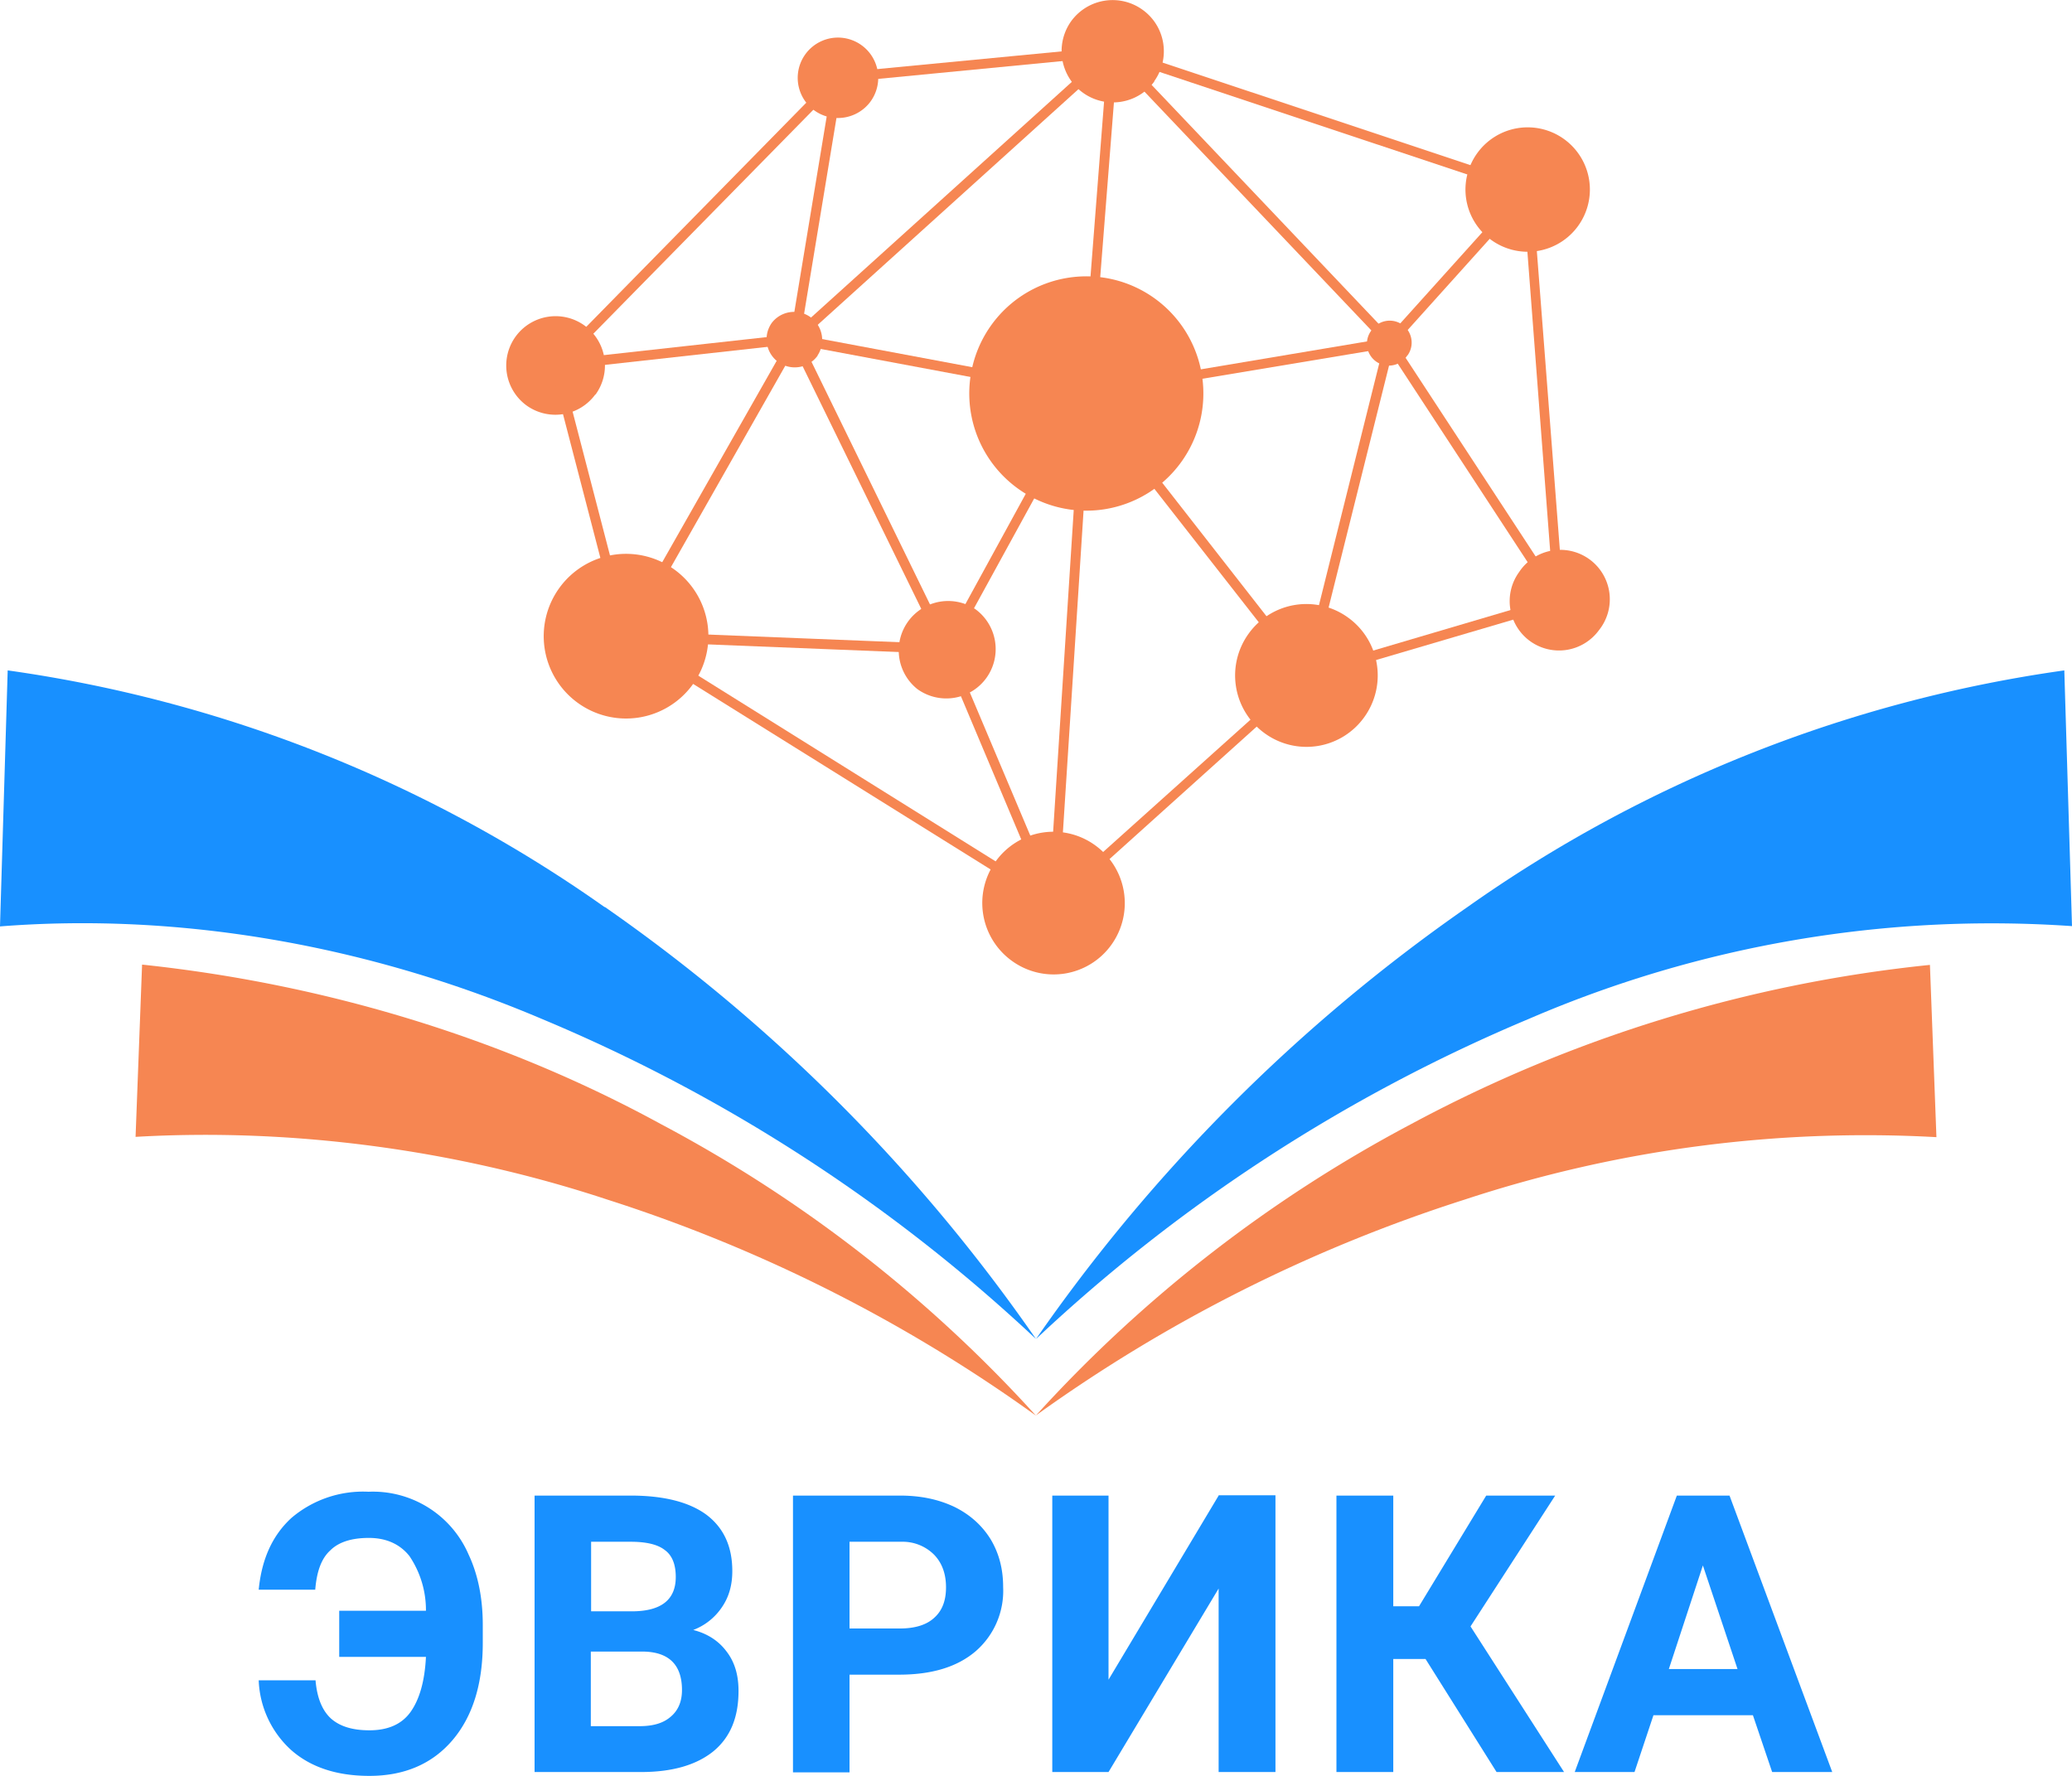 <svg width="70" height="60" fill="none" xmlns="http://www.w3.org/2000/svg"><path d="M10.66 56.77c.05.6.23 1.03.53 1.3.3.26.72.39 1.29.39.62 0 1.09-.2 1.39-.62.3-.42.48-1.04.52-1.86h-2.93v-1.56h2.93a3.26 3.26 0 00-.56-1.85c-.32-.4-.78-.61-1.37-.61-.58 0-1.02.14-1.3.42-.3.27-.46.71-.51 1.33H8.74c.1-1.03.46-1.83 1.1-2.42a3.73 3.73 0 012.61-.89 3.52 3.52 0 013.38 2.12c.32.68.48 1.48.48 2.38v.61c0 1.38-.34 2.48-1.02 3.28-.68.8-1.62 1.21-2.81 1.21-1.1 0-1.98-.29-2.64-.87a3.35 3.35 0 01-1.1-2.36h1.92zm7.4 3.1v-9.34h3.25c1.12 0 1.98.22 2.56.65.58.44.87 1.07.87 1.9 0 .47-.11.87-.35 1.22a2.03 2.03 0 01-.97.77c.47.12.85.36 1.12.72.28.36.41.8.41 1.34 0 .9-.28 1.57-.85 2.04-.57.46-1.38.7-2.44.7h-3.6zm1.9-4.07v2.52h1.65c.45 0 .8-.1 1.05-.32.25-.21.38-.51.38-.9 0-.85-.44-1.29-1.32-1.3h-1.75zm0-1.36h1.42c.97-.01 1.45-.4 1.45-1.16 0-.42-.12-.73-.37-.91-.24-.19-.63-.28-1.15-.28h-1.34v2.35zm8.74 2.14v3.3h-1.91v-9.35h3.62c.7 0 1.3.13 1.83.38.53.26.94.63 1.23 1.1.28.47.42 1 .42 1.61a2.7 2.7 0 01-.93 2.17c-.62.53-1.48.79-2.58.79H28.7zm0-1.56h1.7c.51 0 .9-.12 1.16-.36.27-.24.4-.58.4-1.03 0-.45-.13-.82-.4-1.1a1.5 1.5 0 00-1.1-.44H28.7v2.93zm12.47-4.5h1.92v9.35h-1.92v-6.2l-3.72 6.2h-1.9v-9.34h1.9v6.22l3.72-6.22zm7 5.53h-1.1v3.82h-1.92v-9.34h1.92v3.74h.87l2.27-3.74h2.33l-2.86 4.42 3.16 4.92h-2.28l-2.4-3.82zm11.04 1.9h-3.35l-.64 1.92H53.2l3.45-9.34h1.78l3.47 9.34h-2.03l-.65-1.92zm-2.83-1.56h2.32l-1.17-3.5-1.15 3.5z" fill="#1890FF"/><path d="M47.55 12a.74.74 0 11-1.2-.86.74.74 0 011.2.87zm-1.46 12.23a2.4 2.4 0 01-3.37.54 2.41 2.41 0 01-.53-3.37 2.4 2.4 0 013.36-.53 2.41 2.41 0 01.54 3.36zm-8.55 7.7a2.4 2.4 0 01-3.36.53 2.41 2.41 0 01-.54-3.36 2.4 2.4 0 013.36-.54 2.41 2.41 0 01.54 3.37zm-14.14-8.8a2.78 2.78 0 01-3.89.61 2.78 2.78 0 01-.61-3.88 2.78 2.78 0 013.88-.62 2.78 2.78 0 01.62 3.89zm16.5-7.51a3.95 3.95 0 01-5.52.88 3.96 3.96 0 01-.88-5.53 3.95 3.95 0 015.52-.88 3.96 3.96 0 01.88 5.53zm-12.28-3.6a.95.95 0 11-1.54-1.12.95.95 0 011.54 1.11zm25.69-4.38a2.1 2.1 0 01-2.94.46 2.1 2.1 0 01-.46-2.93 2.1 2.1 0 012.93-.47 2.1 2.1 0 01.47 2.94zm-33.2 5.69a1.67 1.67 0 01-2.32.37 1.67 1.67 0 01-.37-2.33 1.67 1.67 0 012.33-.37 1.67 1.67 0 01.37 2.33zm9.3-9.9c-.44.6-1.29.74-1.9.3a1.36 1.36 0 011.6-2.2 1.36 1.36 0 01.3 1.9zm24.61 17.86a1.67 1.67 0 01-2.33.37 1.67 1.67 0 01-.37-2.33 1.67 1.67 0 112.7 1.96zm-20.7 1.62a1.67 1.67 0 01-2.33.37 1.67 1.67 0 011.96-2.7 1.67 1.67 0 01.37 2.33z" fill="#F68652"/><path d="M21.29 21.39l14.28 8.92 8.52-7.65 8.4-2.48-1.04-13.66L37.58 1.9l-9.2.89-9.43 9.6 2.34 9zm14.32 9.33l-.1-.07L21 21.6l-.02-.07-2.4-9.23.06-.07 9.58-9.76 9.38-.9h.04l14.11 4.7 1.09 14.16-8.63 2.54-8.61 7.75z" fill="#F68652"/><path d="M37 13.41l7.06 9.04 2.66-10.67L37 13.4zm7.22 9.78l-7.83-10.01 10.42-1.75.07-.27.09.14 4.51-5.01.25.22-4.57 5.08 5.65 8.63-.28.18-5.51-8.42-2.8 11.21z" fill="#F68652"/><path d="M27.21 11.35l9.34 1.75.85-10.96-10.19 9.21zm-.06.33l4.83 9.89 4.46-8.15-9.3-1.74zm-5.72 9.66l10.27.41-4.86-9.94-5.41 9.53zm10.72.6l3.32 7.86 1.01-15.77-4.33 7.9zm3.56 9.29l-3.85-9.14-11-.44.14-.24 5.66-9.96-.01-.04.07-.06.05-.08h.03l11-9.94-.94 11.98-1.15 17.91z" fill="#F68652"/><path d="M46.83 11.69l-9.35-9.84.24-.23 9.35 9.84-.24.23zm-28.04.82l-.04-.33 7.96-.88 1.44-8.7.33.05L27 11.6l-8.21.91z" fill="#F68652"/><path d="M69.74 22.65a46 46 0 00-20.17 8A58.02 58.02 0 0035 45.24a55.82 55.82 0 0116.66-10.82A39.45 39.45 0 0170 31.29l-.26-8.64zm-49.31 8a46 46 0 00-20.17-8L0 31.3c5.98-.47 12.35.59 18.34 3.14A55.83 55.83 0 0135 45.24a58 58 0 00-14.57-14.6z" fill="#1890FF"/><path d="M65.2 32.6a47.17 47.17 0 00-17.53 5.38A46.48 46.48 0 0035 47.82a51.71 51.71 0 0114.48-7.29 43.26 43.26 0 0115.94-2.11l-.22-5.83zm-42.87 5.38c-5.01-2.74-11-4.7-17.53-5.39l-.22 5.82c5.2-.3 10.74.4 15.94 2.12A51.68 51.68 0 0135 47.83a46.47 46.47 0 00-12.67-9.85zM39 2.75A1.73 1.73 0 1136.2.7 1.73 1.73 0 0138.6.33c.78.56.95 1.64.39 2.42z" fill="#F68652"/></svg>